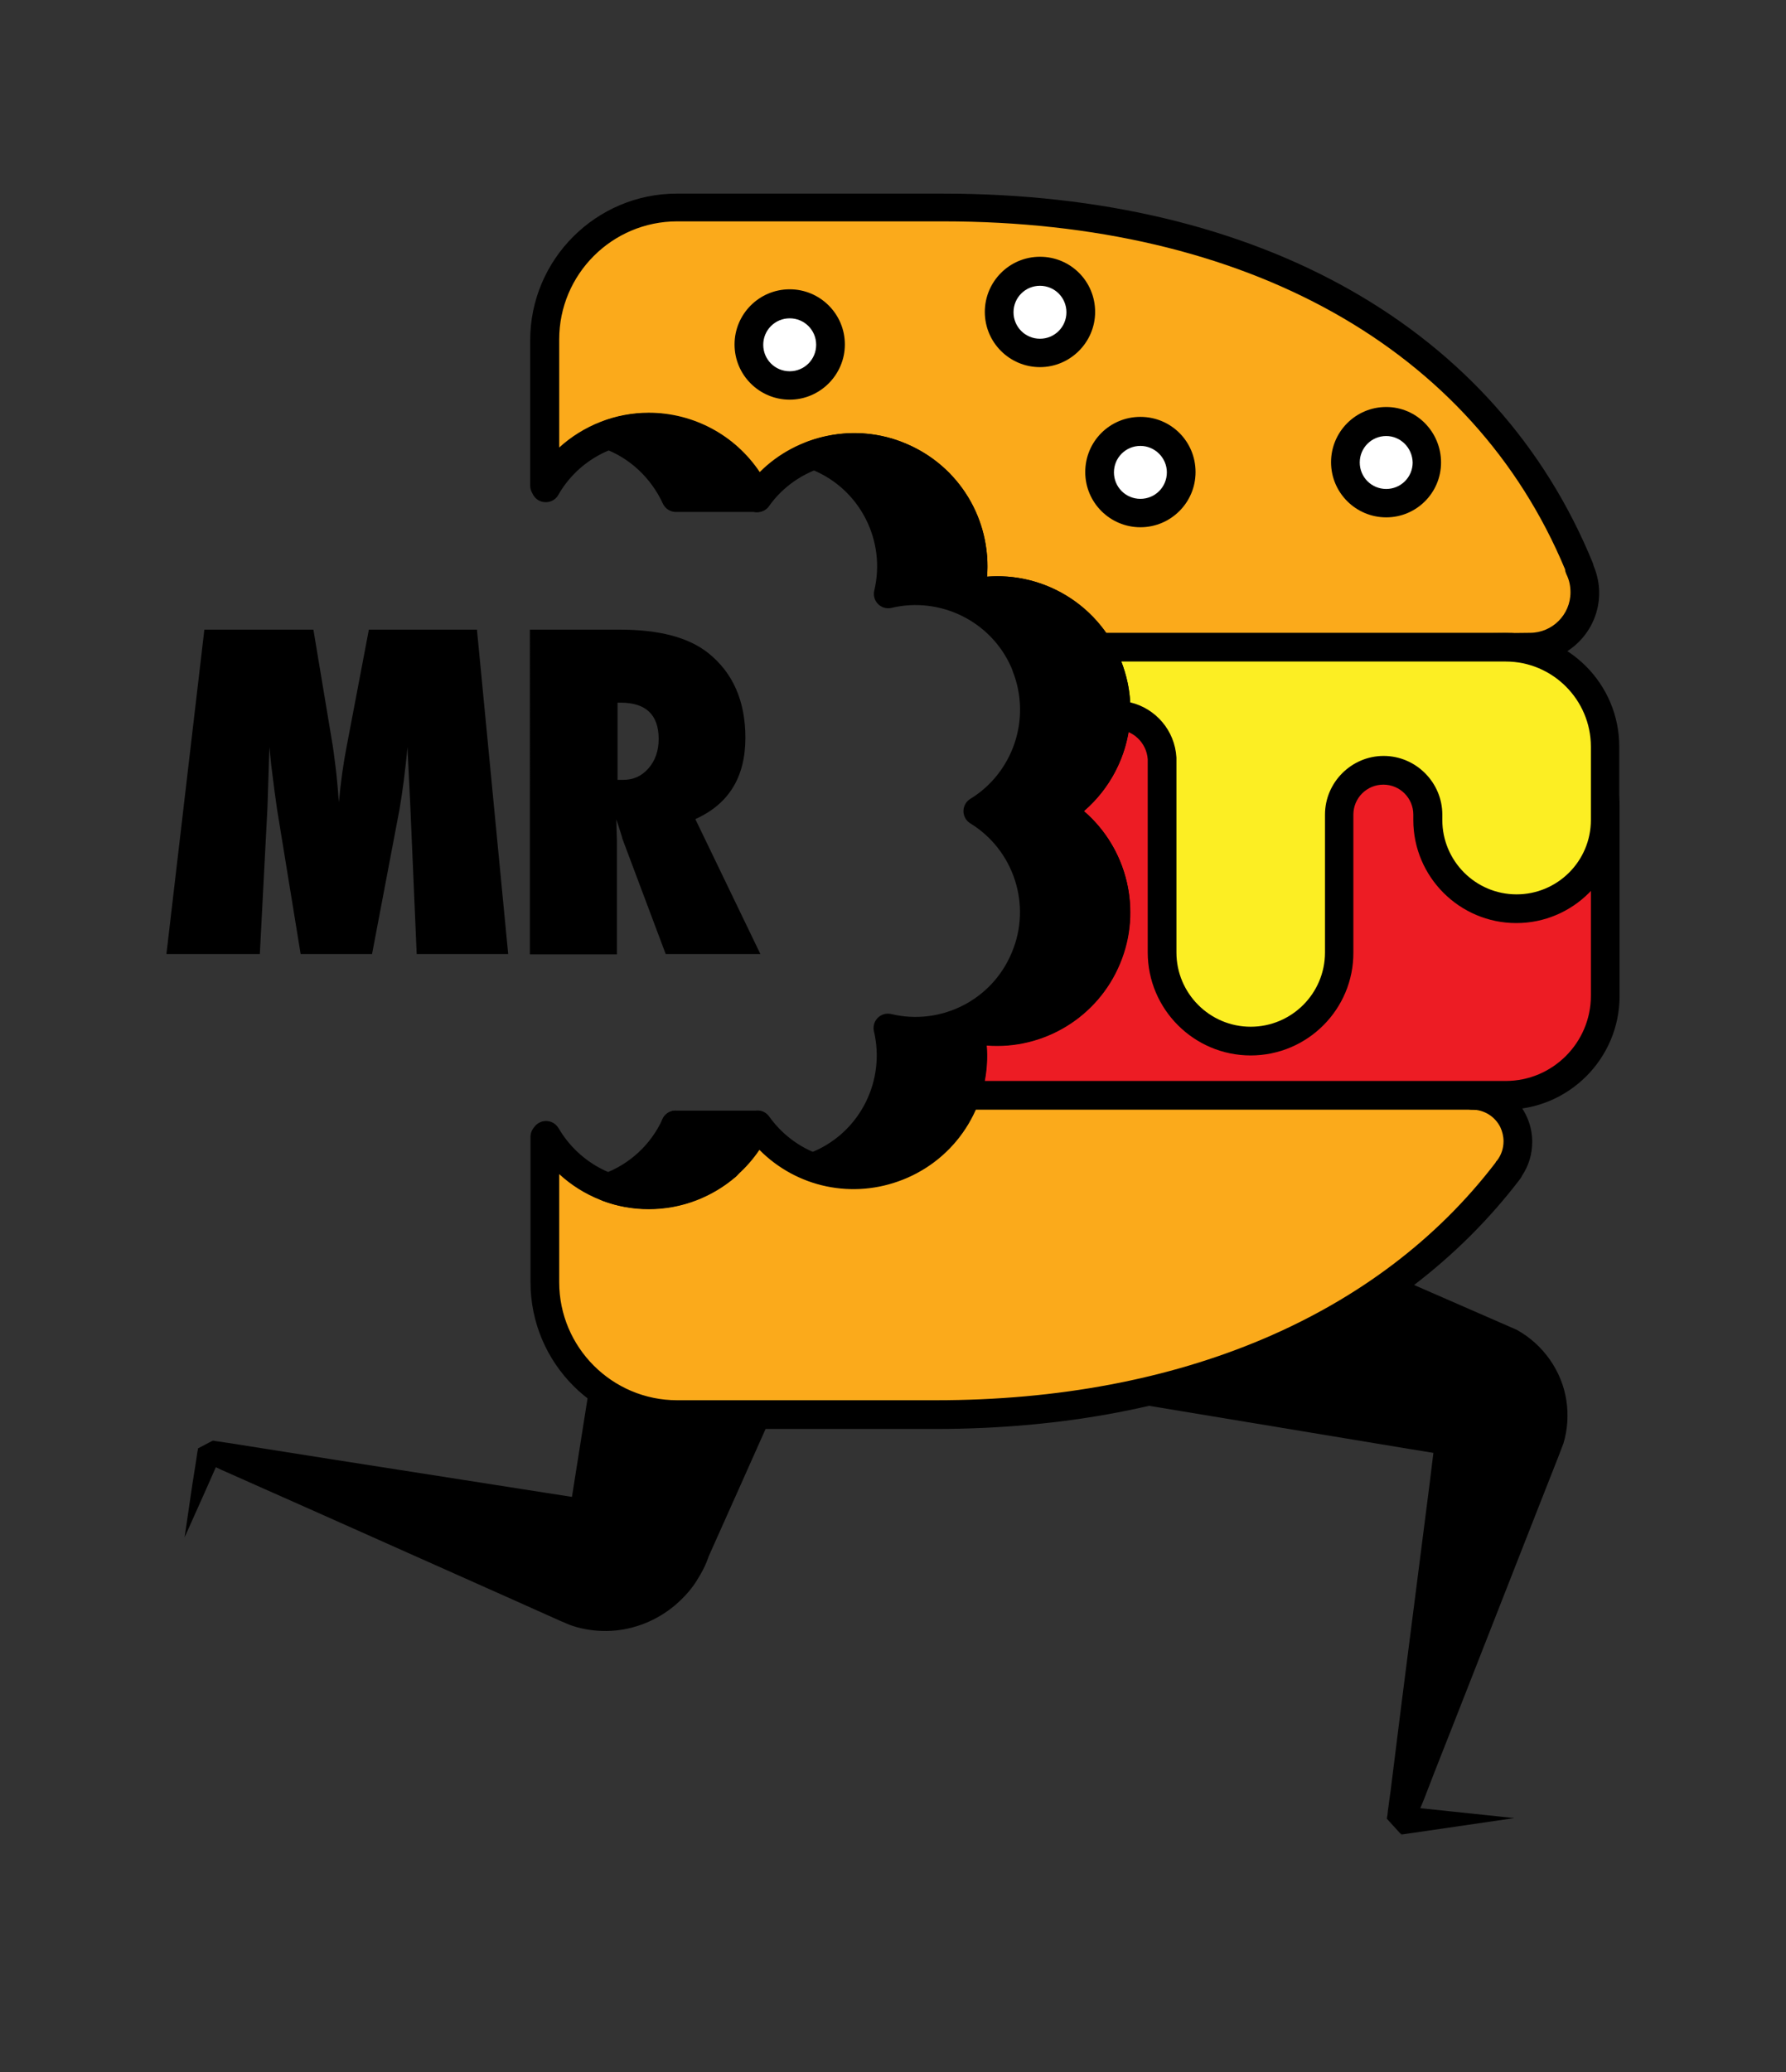<?xml version="1.0" encoding="utf-8"?>
<!-- Generator: Adobe Illustrator 21.0.0, SVG Export Plug-In . SVG Version: 6.00 Build 0)  -->
<svg version="1.1" xmlns="http://www.w3.org/2000/svg" xmlns:xlink="http://www.w3.org/1999/xlink" x="0px" y="0px" width="560.2px"
	 height="649.7px" viewBox="0 0 560.2 649.7" style="enable-background:new 0 0 560.2 649.7;" xml:space="preserve">
<rect x="0" y="0" width="560.2" height="649.7" fill="#333333" stroke="none"/>
<style type="text/css">
	.st0{opacity:5.000000e-02;fill:#1F1C1C;enable-background:new    ;}
	.st1{fill:#FBAA1B;}
	.st2{fill:#ED1C24;}
	.st3{fill:#FCEE23;}
	.st4{stroke:#000000;stroke-width:9;stroke-linecap:round;stroke-linejoin:round;stroke-miterlimit:10;}
	.st5{fill:#FFFFFF;}
</style>
<g id="MR">
	<path d="M238.5,299.1h-29.7l-13.6-36.2c-0.1-0.6-0.4-1.4-0.7-2.4c-0.3-1-0.7-2.2-1.2-3.6l0.2,6.7v35.6h-27.3V197.4h28.1
		c12.4,0,21.6,2.4,27.8,7.3c7.8,6.2,11.7,15.1,11.7,26.6c0,12.3-5.2,20.8-15.7,25.5L238.5,299.1z M193.7,244.5h1.8
		c3.2,0,5.8-1.2,7.9-3.6c2.1-2.4,3.2-5.5,3.2-9.2c0-7.6-4-11.4-11.9-11.4h-1V244.5z"/>
	<path d="M159.4,299.1h-28.7l-2-46.4l-0.9-18.5c-0.3,3.6-0.7,6.9-1.1,10.2c-0.4,3.2-0.9,6.4-1.4,9.4l-8.6,45.3H94.3l-7.4-45.4
		c-0.4-2.6-1-7.2-1.8-13.6c-0.1-1-0.3-2.9-0.6-5.9L83.9,253l-2.4,46.1H52.2l11.9-101.7h34.2l5.7,34.2c0.5,2.8,0.9,5.9,1.3,9.2
		c0.4,3.3,0.7,6.9,1,10.7c0.6-6.5,1.4-12.2,2.4-17.3l7-36.8h33.9L159.4,299.1z"/>
</g>
<g id="LEGS">
	<!-- <ellipse id="shadow_1_" class="st0" cx="297" cy="576.6" rx="191.1" ry="12.6"/> -->
	<path id="front" d="M354.7,439.8l70,11.6l17.5,2.9l7.4,1.2l-1.1,9l-9,70.4l-2.2,17.6l-1.1,8.8l-0.6,4.4l-0.3,2.2l-0.1,1.1l-0.1,0.5
		c-0.1,0.3,0.1-0.5-0.1,0.7c9,9.9,2.5,2.7,4.6,4.9l0.1,0l0.3,0L475,570l-29.5-3.1l1.2-2.9l3.2-8.3l6.5-16.5l25.9-66l6.5-16.5
		l1.6-4.2c1.3-4.3,1.6-9,0.9-13.5c-1.4-9.1-7.2-17.5-15.6-22.1l-36.2-15.8l-0.8-0.4c-24.2,18.1-54.2,31.1-89.4,37.8
		C351.1,439.1,352.9,439.5,354.7,439.8z"/>
	<path id="back" d="M185.1,433.3l-2.5,15.8l-2.6,16.4l-0.6,3.8l-9-1.4l-65.8-10.3l-32.9-5.2l-4.1-0.6l-0.5-0.1l-0.3,0l-0.1,0
		c-2.1,1.1,4.5-2.4-4.6,2.4c-0.1,0.2,0,0.1,0,0.1l0,0.1l-0.2,1l-0.3,2.1l-1.3,8.2L57.9,482l6.8-15.2l3-6.8l1.7,0.8l30.4,13.5
		l60.8,27.1l15.2,6.8l1.9,0.8l0.9,0.4l0.1,0l0.2,0.1l0.3,0.1l0.6,0.2l1.3,0.4c3.4,0.9,7,1.3,10.6,1.1c7.2-0.4,14.3-3.2,20-8
		c2.8-2.4,5.4-5.2,7.3-8.5c1-1.6,1.9-3.3,2.6-5l0.5-1.3l0.2-0.6l0.1-0.2l0.4-0.9l3.4-7.6l6.8-15.2l9.1-20.4h-29.7
		C201.9,443.5,192.4,439.7,185.1,433.3z"/>
</g>
<g id="BURGER">
	<g id="bun">
		<path id="bun_x5F_path" class="st1" d="M462,203.1l18-0.2c9.5,0,17.2-7.7,17.2-17.2c0-2.8-0.7-5.4-1.8-7.7h0.2
			c-28.1-68.7-97.7-113-199.7-113h-83.4c-22.9,0-41.5,18.6-41.5,41.5v45.6l0.3,0v0.6c6.4-11.2,18.5-18.8,32.3-18.8
			c15.1,0,28.2,9,34,22c9.9-14,28.5-19.6,44.8-12.7c17.1,7.1,26.1,25.5,21.9,43c17.2-4.1,35.5,4.6,42.8,21.4
			c0.1,0.3,0.3,0.7,0.4,1.1c6.8,17.1,0.1,36.3-15.1,45.6c15.5,9.5,22,29.1,14.8,46.1c-7.1,17.1-25.5,26.1-43,21.9
			c4.1,17.3-4.6,35.5-21.4,42.8c-0.3,0.1-0.7,0.3-1.1,0.4c-16.3,6.5-34.4,0.7-44.2-13c-5.8,12.9-18.9,21.9-34,21.9
			c-13.8,0-25.8-7.5-32.3-18.6v0.5l-0.4-0.1V402c0,22.9,18.6,41.5,41.5,41.5h81.2c82.3,0,143.8-29.6,179.7-77l-0.1,0
			c1.8-2.4,2.9-5.4,2.9-8.7c0-2.3-0.5-4.5-1.5-6.4c-2.4-4.7-7.2-7.9-12.9-7.9L462,203.1z"/>
		<path id="bun_x5F_outline" d="M293.6,448h-81.2c-25.4,0-46-20.6-46-46v-45.6c0-1.2,0.5-2.3,1.3-3.2c0.6-0.8,1.4-1.3,2.4-1.6
			c2-0.5,4,0.3,5.1,2.1c5.9,10.1,16.7,16.4,28.4,16.4c12.8,0,24.6-7.6,29.9-19.3c0.7-1.5,2.1-2.5,3.7-2.6c1.6-0.2,3.2,0.6,4.1,1.9
			c8.8,12.3,24.8,17,38.8,11.4c0.3-0.1,0.7-0.3,0.9-0.4c14.6-6.3,22.5-22.2,18.9-37.6c-0.4-1.5,0.1-3.1,1.2-4.2
			c1.1-1.1,2.7-1.6,4.2-1.2c15.7,3.8,31.6-4.3,37.8-19.3c6.2-14.8,0.6-32.2-13-40.6c-1.3-0.8-2.1-2.3-2.1-3.8c0-1.6,0.8-3,2.1-3.8
			c13.6-8.4,19.2-25.2,13.2-40.1c-0.1-0.3-0.3-0.7-0.4-0.9c-6.3-14.6-22.2-22.6-37.6-18.9c-1.5,0.4-3.1-0.1-4.2-1.2
			c-1.1-1.1-1.6-2.7-1.2-4.2c3.8-15.7-4.3-31.6-19.3-37.8c-14-5.9-30.6-1.2-39.4,11.2c-0.9,1.3-2.5,2-4.1,1.9
			c-1.6-0.2-3-1.2-3.7-2.6c-5.3-11.7-17-19.3-29.9-19.3c-11.7,0-22.6,6.3-28.4,16.5c-1,1.8-3.1,2.6-5.1,2.1c-1.4-0.4-2.4-1.3-3-2.6
			c-0.4-0.7-0.7-1.5-0.7-2.4v-45.6c0-25.4,20.7-46,46-46h83.4c99.5,0,173.8,42.2,203.9,115.8c0.1,0.3,0.2,0.7,0.3,1
			c1.1,2.7,1.7,5.5,1.7,8.4c0,11.9-9.7,21.7-21.7,21.7l-13.5,0.1l-0.2,131.9c5.3,1.3,9.9,4.8,12.4,9.9c1.3,2.6,2,5.5,2,8.5
			c0,3.8-1.1,7.5-3.2,10.6c-0.1,0.3-0.3,0.6-0.5,0.9C438.5,420,373.4,448,293.6,448z M175.4,368.1V402c0,20.4,16.6,37,37,37h81.2
			c76.5,0,138.8-26.5,175.5-74.5c0.1-0.3,0.3-0.5,0.5-0.7c1.3-1.7,2-3.8,2-6c0-1.6-0.4-3.1-1-4.4c-1.7-3.4-5.1-5.5-8.9-5.5
			c-1.2,0-2.3-0.5-3.2-1.3c-0.8-0.8-1.3-2-1.3-3.2l0.2-140.3c0-2.5,2-4.5,4.5-4.5l18-0.2c7,0,12.7-5.7,12.7-12.7
			c0-2-0.4-3.9-1.3-5.7c-0.2-0.5-0.4-1-0.4-1.5c-28.9-69.3-99.9-109.1-195.1-109.1h-83.4c-20.4,0-37,16.6-37,37v33.9
			c7.6-6.9,17.6-10.9,28.1-10.9c14.1,0,27.1,7.1,34.8,18.6c11.8-11.8,30-15.6,45.7-9c17,7.1,27,24,25.6,41.8
			c17.5-1.4,34.3,8.5,41.5,25c0.2,0.4,0.3,0.8,0.5,1.2c6.8,16.9,1.8,35.8-11.6,47.3c13.5,11.6,18.4,31.1,11.3,47.9
			c-7.1,17-24,27-41.8,25.6c1.4,17.5-8.4,34.3-25,41.5c-0.4,0.2-0.8,0.3-1.2,0.5c-15.8,6.3-33.4,2.5-45.1-9.3
			c-7.7,11.4-20.7,18.5-34.7,18.5C193,379.1,183,375.1,175.4,368.1z"/>
	</g>
	<g id="patty">
		<path id="patty_x5F_color" class="st2" d="M503.5,312.2v-59c0-17.1-14-31.2-31.2-31.2H350.1c0.2,12.9-6.4,25.3-17.7,32.3
			c15.5,9.5,22,29.1,14.8,46.1c-7,16.7-24.7,25.7-41.9,22.2l-1,0.6c1.5,6.8,0.9,13.8-1.3,20.1h169.3
			C489.4,343.4,503.5,329.4,503.5,312.2z"/>
		<path id="patty_x5F_outline" d="M472.3,347.9H303c-1.5,0-2.8-0.7-3.7-1.9s-1.1-2.7-0.6-4.1c2-5.7,2.4-11.8,1.2-17.7
			c-0.4-1.8,0.4-3.6,1.9-4.7l1-0.6c1-0.7,2.2-0.9,3.4-0.7c15.3,3.2,30.8-5,36.8-19.5c6.2-14.8,0.6-32.2-13-40.6
			c-1.3-0.8-2.1-2.3-2.1-3.8c0-1.6,0.8-3,2.1-3.8c9.8-6,15.8-16.9,15.6-28.4c0-1.2,0.5-2.4,1.3-3.2c0.8-0.9,2-1.3,3.2-1.3h122.2
			c19.7,0,35.7,16,35.7,35.7v59C508,331.9,492,347.9,472.3,347.9z M308.9,338.9h163.4c14.7,0,26.7-12,26.7-26.7v-59
			c0-14.7-12-26.7-26.7-26.7H354.4c-1,10.8-6.3,20.8-14.4,27.8c13.5,11.6,18.4,31.1,11.3,47.9c-7,16.8-24,27-41.8,25.6
			C309.8,331.5,309.6,335.2,308.9,338.9z"/>
	</g>
	<g id="cheese">
		<path id="cheese_x5F_color" class="st3" d="M364.5,237.8v60.8c0,15.3,12.4,27.8,27.8,27.8s27.8-12.4,27.8-27.8v-43.2
			c0-7.7,6.2-13.9,13.9-13.9c7.7,0,13.9,6.2,13.9,13.9v1.7c0,15.3,12.4,27.8,27.8,27.8c15.3,0,27.8-12.4,27.8-27.8v-23
			c0-17.1-14-31.2-31.2-31.2H344.5c0.9,1.5,1.8,3.1,2.5,4.8c0.1,0.3,0.3,0.7,0.4,1.1c2,5.1,2.8,10.3,2.6,15.4c0,0,0,0,0,0
			C357.8,224.2,364.1,230.2,364.5,237.8z"/>
		<path id="cheese_x5F_outline" d="M392.3,330.9c-17.8,0-32.3-14.5-32.3-32.3V238c-0.4-5.2-4.7-9.3-10-9.3c-0.9,0-1.8-0.3-2.5-0.8
			c-1.3-0.9-2.1-2.4-2-4c0.2-4.6-0.6-9.2-2.3-13.5c-0.1-0.3-0.3-0.7-0.4-0.9c-0.6-1.4-1.4-2.9-2.2-4.2c-0.9-1.4-0.9-3.1-0.1-4.6
			s2.3-2.3,3.9-2.3h127.8c19.7,0,35.7,16,35.7,35.7v23c0,17.8-14.5,32.3-32.3,32.3c-17.8,0-32.3-14.5-32.3-32.3v-1.7
			c0-5.2-4.2-9.4-9.4-9.4c-5.2,0-9.4,4.2-9.4,9.4v43.2C424.6,316.4,410.1,330.9,392.3,330.9z M354.5,220.2c8,1.9,14,8.8,14.5,17.3
			c0,0.1,0,0.2,0,0.3v60.8c0,12.8,10.4,23.3,23.3,23.3c12.8,0,23.3-10.4,23.3-23.3v-43.2c0-10.1,8.3-18.4,18.4-18.4
			c10.1,0,18.4,8.3,18.4,18.4v1.7c0,12.8,10.4,23.3,23.3,23.3c12.8,0,23.3-10.4,23.3-23.3v-23c0-14.7-12-26.7-26.7-26.7H351.7
			C353.3,211.6,354.3,215.8,354.5,220.2z"/>
	</g>
	<g id="shadow">
		<path class="st4" d="M211.9,352.7c-4.1,9.1-11.8,16.2-21.2,19.6c4,1.5,8.3,2.3,12.8,2.3c9.4,0,17.9-3.5,24.4-9.1
			C221.6,362.8,216,358.4,211.9,352.7z"/>
		<path class="st4" d="M332.3,254.3c15.2-9.3,21.9-28.5,15.1-45.6c-0.1-0.3-0.3-0.7-0.4-1.1c-7.3-16.8-25.5-25.6-42.8-21.4
			c4.2-17.5-4.8-35.9-21.9-43c-9-3.8-18.6-3.7-27.2-0.6c0.5,0.2,1.1,0.4,1.6,0.6c17.1,7.1,26.1,25.5,21.9,43
			c17.2-4.1,35.5,4.6,42.8,21.4c0.1,0.3,0.3,0.7,0.4,1.1c6.8,17.1,0.1,36.3-15.1,45.6c15.5,9.5,22,29.1,14.8,46.1
			c-7.1,17.1-25.5,26.1-43,21.9c4.1,17.3-4.6,35.5-21.4,42.8c-0.3,0.1-0.7,0.3-1.1,0.4c-0.4,0.1-0.7,0.3-1.1,0.4
			c8.3,3,17.7,3.1,26.6-0.4c0.3-0.1,0.7-0.3,1.1-0.4c16.8-7.3,25.6-25.5,21.4-42.8c17.5,4.2,35.9-4.8,43-21.9
			C354.3,283.4,347.8,263.8,332.3,254.3z"/>
		<polyline class="st4" points="211.9,352.7 237.5,352.7 227.9,365.4 		"/>
		<path class="st4" d="M228,143.2c-5.8-5.2-15.1-9.2-24.5-9.2c-4.5,0-8.8,0.8-12.8,2.3c9.5,3.4,17.1,10.6,21.3,19.7h25.5
			C237.5,156,234.2,148.7,228,143.2z"/>
	</g>
	<g id="seed_3_">
		<circle class="st5" cx="434.8" cy="145" r="12.8"/>
		<path d="M434.8,162.2c-9.5,0-17.3-7.7-17.3-17.3c0-9.5,7.7-17.3,17.3-17.3S452,135.5,452,145C452,154.5,444.3,162.2,434.8,162.2z
			 M434.8,136.7c-4.6,0-8.3,3.7-8.3,8.3c0,4.6,3.7,8.3,8.3,8.3s8.3-3.7,8.3-8.3C443,140.4,439.3,136.7,434.8,136.7z"/>
	</g>
	<g id="seed_2_">
		<circle class="st5" cx="357.7" cy="148" r="12.8"/>
		<path d="M357.7,165.3c-9.5,0-17.3-7.7-17.3-17.3s7.7-17.3,17.3-17.3s17.3,7.7,17.3,17.3S367.2,165.3,357.7,165.3z M357.7,139.8
			c-4.6,0-8.3,3.7-8.3,8.3s3.7,8.3,8.3,8.3s8.3-3.7,8.3-8.3S362.2,139.8,357.7,139.8z"/>
	</g>
	<g id="seed_1_">
		<circle class="st5" cx="326.2" cy="97.8" r="12.8"/>
		<path d="M326.2,115.1c-9.5,0-17.3-7.7-17.3-17.3c0-9.5,7.7-17.3,17.3-17.3s17.3,7.7,17.3,17.3
			C343.5,107.3,335.7,115.1,326.2,115.1z M326.2,89.6c-4.6,0-8.3,3.7-8.3,8.3c0,4.6,3.7,8.3,8.3,8.3s8.3-3.7,8.3-8.3
			C334.5,93.3,330.8,89.6,326.2,89.6z"/>
	</g>
	<g id="seed">
		<circle class="st5" cx="247.7" cy="108" r="12.8"/>
		<path d="M247.7,125.3c-9.5,0-17.3-7.7-17.3-17.3c0-9.5,7.7-17.3,17.3-17.3c9.5,0,17.3,7.7,17.3,17.3
			C265,117.5,257.2,125.3,247.7,125.3z M247.7,99.8c-4.6,0-8.3,3.7-8.3,8.3c0,4.6,3.7,8.3,8.3,8.3c4.6,0,8.3-3.7,8.3-8.3
			C256,103.5,252.3,99.8,247.7,99.8z"/>
	</g>
</g>
</svg>
